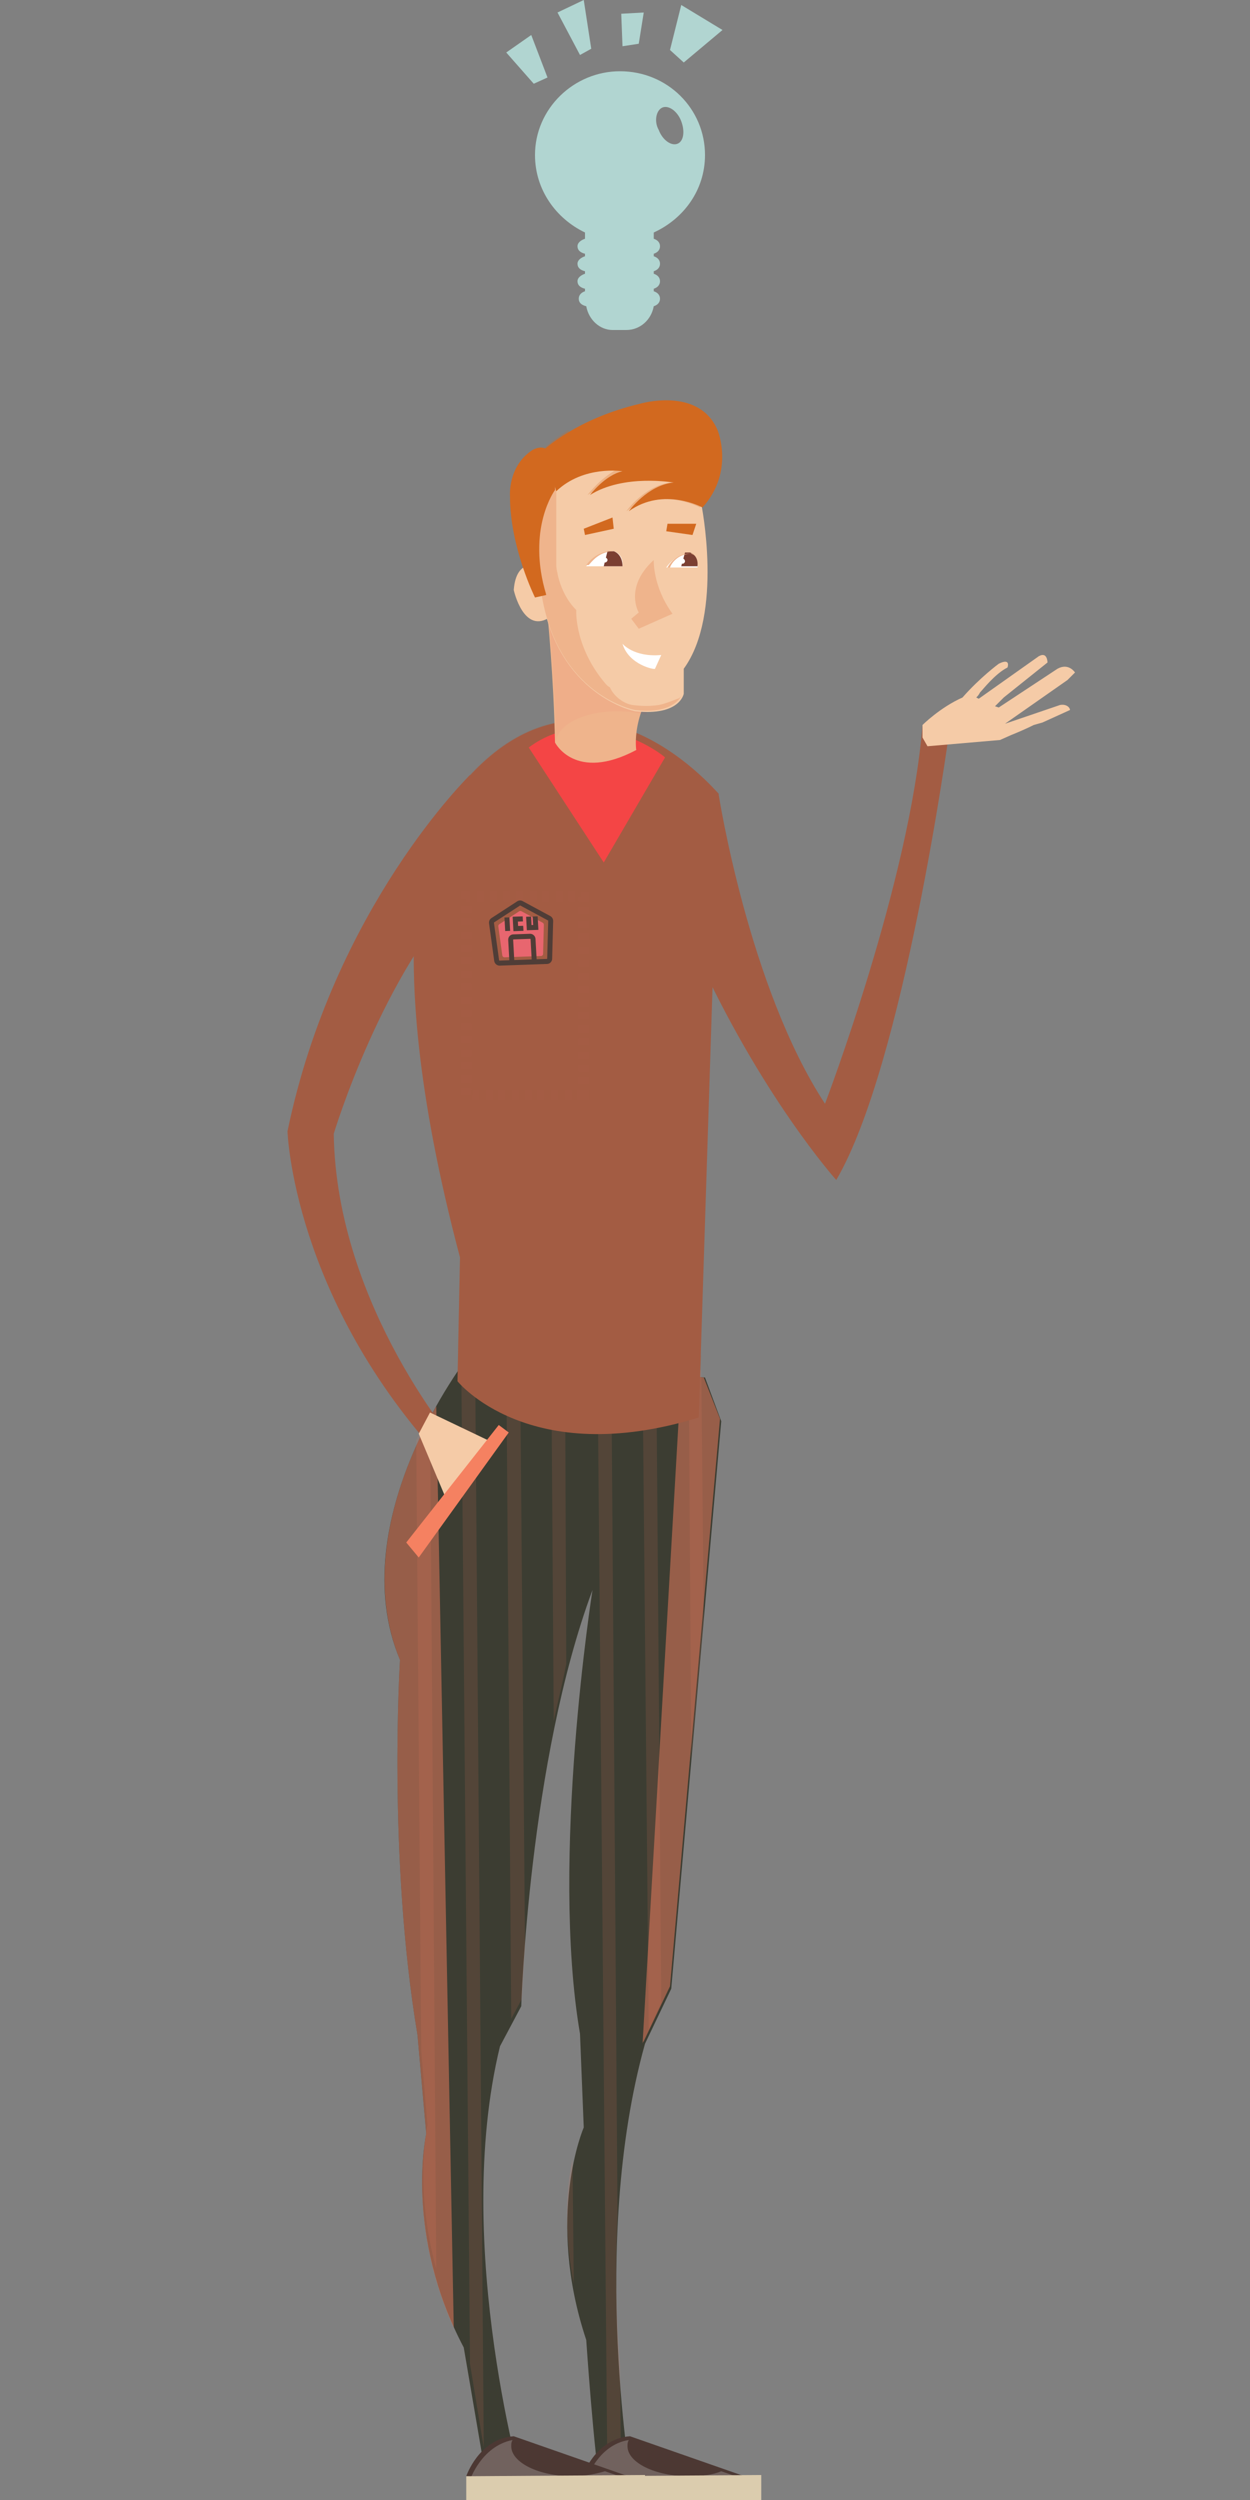 <svg width="100" height="200" viewBox="0 0 100 200" fill="none" xmlns="http://www.w3.org/2000/svg">
<rect x="0" y="0" width="100" height="200" fill="#808080" stroke="none"/>
<g clip-path="url(#clip0)">
<path d="M37.6 62C37.6 62 26.7 72.6 23 90.5C23 90.5 23.4 103.9 35.6 117L36.8 115.9C36.8 115.9 26.9 104.6 26.7 90.7C26.7 90.7 30.6 77.7 37.5 70.8L37.6 62Z" fill="#A35C43"/>
<path d="M57.5 63.6C57.5 63.6 59.9 79 66 88.3C66 88.3 72.8 70.5 73.8 58L75.9 58.8C75.9 58.8 72.3 85.2 66.9 94.4C66.9 94.4 60.8 87.6 55.5 75.8L57.5 63.6Z" fill="#A35C43"/>
<path d="M37.4 108.6C37.4 108.6 27.3 121.6 32 132.8C32 132.8 31 148.5 33.4 162.8L34.1 170.7C34.1 170.7 32.3 178.7 37.1 187.8L39.2 200.1L42 199.7C42 199.7 36.1 179.7 40 163.7L41.7 160.5C41.7 160.5 42.3 140.9 47.4 127.2C47.4 127.2 44 148.7 46.4 162.7L46.7 170.2C46.7 170.2 43.6 177.3 46.9 187.2C46.9 187.2 47.5 196.2 48.1 199.6L50.6 199.3C50.6 199.3 47.1 179.6 51.6 163.5L53.7 159.1L57.7 113.7L56.4 110.2L37.4 108.6Z" fill="#3C3D32"/>
<g opacity="0.7">
<path opacity="0.7" d="M56.3 110.2L54.5 110L51.4 163.6C51.4 163.5 51.4 163.4 51.5 163.3L53.6 158.9L57.6 113.5L56.3 110.2Z" fill="#F58161"/>
</g>
<g opacity="0.7">
<path opacity="0.7" d="M32 132.8C32 132.8 31 148.5 33.4 162.8L34.1 170.7C34.1 170.7 32.5 177.8 36.3 186.2L34.9 112.5C32.3 117.1 28.9 125.3 32 132.8Z" fill="#F58161"/>
</g>
<g opacity="0.5">
<g opacity="0.5">
<path opacity="0.5" d="M33.3 115.2L33.7 164.1L34.2 170C34.2 170 33.1 174.9 34.9 181.5L34.4 113C34 113.7 33.7 114.5 33.3 115.2Z" fill="#F58161"/>
</g>
<g opacity="0.5">
<path opacity="0.5" d="M37.5 108C37.5 108 37.3 108.3 36.9 108.8L37.6 189.1L38.7 195.8L38 108H37.5Z" fill="#F58161"/>
</g>
<g opacity="0.5">
<path opacity="0.5" d="M42 155.8L41.6 108.4L40.5 108.3L40.9 161.5L41.7 160C41.8 159.9 41.8 158.3 42 155.8Z" fill="#F58161"/>
</g>
<g opacity="0.5">
<path opacity="0.5" d="M41.3 199.2L42.1 199.1C42.1 199.1 41.8 197.9 41.3 195.9V199.2Z" fill="#F58161"/>
</g>
<g opacity="0.5">
<path opacity="0.5" d="M45.2 108.7L44.1 108.6L44.3 137.7C44.6 136.2 45 134.7 45.3 133.1L45.2 108.7Z" fill="#F58161"/>
</g>
<g opacity="0.5">
<path opacity="0.5" d="M45.9 182.7L45.8 172.7C45.3 175.1 45.1 178.5 45.9 182.7Z" fill="#F58161"/>
</g>
<g opacity="0.5">
<path opacity="0.5" d="M49.4 177.1L48.9 109L47.8 108.9L48.6 198.9L49.7 198.8L49.6 189.2C49.3 185.7 49.2 181.5 49.4 177.1Z" fill="#F58161"/>
</g>
<g opacity="0.5">
<path opacity="0.5" d="M51.4 109.2L51.9 162.4L52.9 160.2L52.5 109.3L51.4 109.2Z" fill="#F58161"/>
</g>
<g opacity="0.5">
<path opacity="0.5" d="M56.1 109.6L55.1 109.5L55.3 140.6L56.3 129.5L56.1 109.6Z" fill="#F58161"/>
</g>
</g>
<path d="M85.4 54.4L80.4 57.9L84.8 56.4C85.3 56.3 85.6 56.6 85.6 56.8L83.4 57.8L82.7 58C82.1 58.3 81.4 58.6 80.9 58.8L80 59.2L74.2 59.7L73.8 59V58C73.8 58 75.2 56.6 77 55.8C78.4 54.2 79.9 53.1 79.9 53.1C80.9 52.6 80.6 53.4 80.6 53.4C79.6 53.9 78.6 55.2 78.4 55.4C78.3 55.6 78.2 55.7 78.1 55.8L78.3 55.9L83.1 52.5C83.8 52.1 83.8 53 83.8 53L80.3 55.8L79.6 56.5L79.9 56.6L79.8 56.7L79.9 56.6L84.6 53.5C85.5 53 86 53.8 86 53.8L85.4 54.4Z" fill="#F5CBA7"/>
<path d="M35 65.4C35 65.4 29.7 73.8 36.8 100.6L36.6 110.5C36.6 110.5 42.3 117.6 55.9 113.4L57.5 63.5C57.5 63.6 45.7 49.1 35 65.4Z" fill="#A35C43"/>
<path d="M33.5 114.7L35.6 119.7L39 115.2L34.4 113L33.5 114.7Z" fill="#F5CBA7"/>
<path d="M39.9 114L32.5 123.4L33.5 124.6L40.7 114.6L39.9 114Z" fill="#F58161"/>
<path d="M50.4 194.9L60.7 198.5L46.6 198.1C46.6 198.1 47.6 195.1 50.4 194.9Z" fill="#4C3833"/>
<g opacity="0.5">
<path opacity="0.5" d="M50.3 195.2C50.2 195.4 50.2 195.5 50.2 195.7C50.2 197 52.4 198.1 55.1 198.1C56.1 198.1 57 198 57.7 197.7L60.9 198.8L46.9 198.4C46.9 198.4 47.8 195.6 50.3 195.2Z" fill="#DEDFE0"/>
</g>
<path d="M46.6 200.2L60.9 200.1V198L46.6 198.1V200.2Z" fill="#DBCCAE"/>
<path d="M41.1 194.9L51.4 198.5L37.3 198.1C37.3 198.1 38.3 195.1 41.1 194.9Z" fill="#4C3833"/>
<g opacity="0.5">
<path opacity="0.5" d="M41 195.2C40.9 195.4 40.9 195.5 40.9 195.7C40.9 197 43.1 198.1 45.8 198.1C46.8 198.1 47.7 197.9 48.4 197.7L51.6 198.8L37.6 198.4C37.6 198.4 38.5 195.7 41 195.2Z" fill="#DEDFE0"/>
</g>
<path d="M37.3 200.3L51.6 200.2V198L37.3 198.1V200.3Z" fill="#DBCCAE"/>
<g opacity="0.5">
<path opacity="0.5" d="M51.9 109.7C43.9 109.7 37.5 97.3 37.5 82C37.5 71.5 40.6 62.3 45.1 57.7C41.9 58.1 38.4 60.2 35 65.3C35 65.3 29.7 73.7 36.8 100.5L36.6 110.4C36.6 110.4 42.3 117.5 55.9 113.3L56.1 108.4C54.8 109.3 53.4 109.7 51.9 109.7Z" fill="#A35C43"/>
</g>
<g opacity="0.5">
<g opacity="0.5">
<path opacity="0.5" d="M47.1 88H46.2V87.2H46.7H47.1V88ZM45.7 88H45.2V87.2H45.7V88ZM44.6 88H44.1V87.2H44.6V88ZM43.6 88H43V87.2H43.5V88H43.6ZM42.5 88H42V87.2H42.5V88ZM41.5 88H41V87.2H41.5V88ZM40.4 88H39.9V87.2H40.4V88ZM39.4 88H38.9V87.2H39.4V88ZM38.3 88H37.8V87.2H38.3V88ZM37.7 87.6H36.9V87.1H37.7V87.6ZM47.1 86.7H46.3V86.2H47.1V86.7ZM37.7 86.6H36.9V86H37.7V86.6ZM47.1 85.7H46.3V85.2H47.1V85.7ZM37.7 85.5H36.9V85H37.7V85.5ZM47.1 84.7H46.3V84.2H47.1V84.7ZM37.7 84.5H36.9V84H37.7V84.5ZM47.1 83.6H46.3V83.1H47.1V83.6ZM37.7 83.4H36.9V82.9H37.7V83.4ZM47.1 82.6H46.3V82H47.1V82.6ZM37.7 82.4H36.9V81.9H37.7V82.4ZM47.1 81.5H46.3V81H47.1V81.5ZM37.7 81.3H36.9V80.8H37.7V81.3ZM47.1 80.5H46.3V80H47.1V80.5ZM37.7 80.3H36.9V79.8H37.7V80.3ZM47.1 79.4H46.3V78.9H47.1V79.4ZM37.7 79.2H36.9V78.7H37.7V79.2ZM47.1 78.4H46.3V77.9H47.1V78.4ZM37.7 78.2H36.9V77.7H37.7V78.2ZM47.1 77.3H46.3V76.8H47.1V77.3ZM37.7 77.1H36.9V76.6H37.7V77.1ZM47.1 76.3H46.3V75.8H47.1V76.3ZM37.7 76.1H36.9V75.6H37.7V76.1ZM47.1 75.2H46.3V74.7H47.1V75.2ZM37.7 75.1H36.9V74.6H37.7V75.1ZM47.1 74.2H46.3V73.7H47.1V74.2ZM37.7 74H36.9V73.5H37.7V74ZM47.1 73.1H46.3V72.6H47.1V73.1ZM37.7 73H36.9V72.5H37.7V73ZM46.7 72.1H46.5H46.3V71.8H46.5V71.4H47.1V72.1H46.7ZM46 72.1H45.5V71.3H46V72.1ZM45 72.1H44.5V71.3H45V72.1ZM43.9 72.1H43.4V71.3H43.9V72.1ZM42.9 72.1H42.4V71.3H42.9V72.1ZM41.8 72.1H41.3V71.3H41.8V72.1ZM40.8 72.1H40.3V71.3H40.8V72.1ZM39.7 72.1H39.2V71.3H39.7V72.1ZM38.7 72.1H38.2V71.3H38.7V72.1ZM37.6 72.1H37.3V71.9H36.9V71.3H37.6V71.7V71.9V72.1Z" fill="#A35C43"/>
</g>
</g>
<path d="M42.3 59.8L48.3 69L53.2 60.6C53.2 60.5 47.4 56 42.3 59.8Z" fill="#F44545"/>
<path d="M43.8 49.2C43.8 49.2 44.3 54.2 44.4 59.4C44.4 59.4 46 62.6 50.9 60C50.9 60 50.4 56.9 53.2 53.8L43.8 49.2Z" fill="#EFB48C"/>
<g opacity="0.2">
<path opacity="0.2" d="M49.4 56.9C50.2 56.9 51 57 51.7 57.2C51.8 56.3 52.2 55.3 53.3 54.2L43.9 49.5C43.9 49.5 44.4 54.6 44.5 59.4C44.5 58 46.7 56.9 49.4 56.9Z" fill="#DE2728"/>
</g>
<path d="M56.1 40.3C56.1 40.3 57.9 49.1 54.7 53.5V55.5C54.7 55.5 54.4 57.3 50.8 56.9C50.8 56.9 44.6 55.7 43.3 47.5C43.3 47.5 40 39.5 46.8 37.4C46.8 37.4 53.2 35.2 56.1 40.3Z" fill="#F5CBA7"/>
<path d="M52.3 44.8C52.3 44.8 52.2 46.9 53.8 49.1L51.1 50.3L50.5 49.5L51.1 49C51.1 49 49.9 47 52.3 44.8Z" fill="#EFB48C"/>
<path d="M49.8 51.5C49.8 51.5 50.7 52.6 52.9 52.4L52.4 53.5C52.4 53.6 50.3 53.2 49.8 51.5Z" fill="white"/>
<path d="M46.7 42.3L46.8 42.8L49.1 42.3L49 41.4L46.7 42.3Z" fill="#D2691F"/>
<path d="M53.4 41.9L53.3 42.5L55.4 42.8L55.7 41.9H53.4Z" fill="#D2691F"/>
<path d="M43.2 45.3C43.2 45.3 41.3 44.5 41.1 47.2C41.1 47.2 41.9 50.9 44.1 49.3L43.2 45.3Z" fill="#F5CBA7"/>
<path d="M46.9 45.3C46.9 45.3 47.7 44.1 49.1 44.1C49.1 44.1 49.9 44.3 49.8 45.3H46.9Z" fill="white"/>
<path d="M49.1 44.1C48.9 44.1 48.8 44.1 48.6 44.1L48.3 45.3H49.8C49.8 44.3 49.1 44.1 49.1 44.1Z" fill="#7B3F32"/>
<path d="M49.1 44.1C49.1 44.1 49.4 44.2 49.6 44.5C49.4 44.2 49.1 44.1 49.1 44.1C47.7 44 46.9 45.2 46.9 45.2H47.1C47.3 45 47.9 44.1 49.1 44.1Z" fill="#EFB48C"/>
<path d="M48.6 44.8C48.6 44.9 48.5 45 48.4 45C48.3 45 48.2 44.9 48.2 44.8C48.2 44.7 48.3 44.6 48.4 44.6C48.5 44.6 48.6 44.7 48.6 44.8Z" fill="white"/>
<path d="M53.3 45.4C53.3 45.4 54 44.3 55.2 44.3C55.2 44.3 55.9 44.5 55.8 45.4H53.3Z" fill="white"/>
<path d="M55.2 44.2C55.1 44.2 54.9 44.2 54.8 44.2L54.5 45.3H55.8C55.9 44.4 55.2 44.2 55.2 44.2Z" fill="#7B3F32"/>
<path d="M55.3 44.3C55.3 44.3 55.6 44.4 55.7 44.6C55.5 44.3 55.2 44.2 55.3 44.3C54 44.2 53.4 45.4 53.4 45.4H53.6C53.7 45.1 54.2 44.3 55.3 44.3Z" fill="#EFB48C"/>
<path d="M54.8 44.9C54.8 45 54.7 45.1 54.6 45.1C54.5 45.1 54.5 45 54.5 44.9C54.5 44.8 54.6 44.7 54.7 44.7C54.7 44.7 54.8 44.8 54.8 44.9Z" fill="white"/>
<path d="M54.2 55.9C53.7 56.1 53.2 56.3 52.7 56.4C52 56.5 51.4 56.5 50.6 56.4C49.9 56.3 49.1 55.7 48.8 55C46.3 53.4 44.6 49.9 44.6 45.9C44.6 45.9 44.6 45.9 44.6 45.8H44.5V38.5C40.8 41.5 43.3 47.4 43.3 47.4C44.6 55.7 50.8 56.8 50.8 56.8C53.3 57.1 54.2 56.2 54.5 55.7C54.4 55.8 54.3 55.9 54.2 55.9Z" fill="#EFB48C"/>
<path d="M43.5 36C43.5 36 46.1 33.5 51.2 32.3C51.2 32.3 55.9 30.9 57.4 34.4C57.4 34.4 58.8 37.7 56.2 40.6C56.2 40.6 53.1 38.9 50.3 40.9C50.3 40.9 51.8 38.8 53.9 38.6C53.9 38.6 49.9 37.9 47.2 39.6C47.2 39.6 48.4 38 49.8 37.7C49.8 37.7 46.7 37.2 44.5 39.3L43.5 36Z" fill="#D2691F"/>
<path d="M44.5 45.2C44.5 45.2 44.6 47.3 46.1 48.8C46.1 48.8 45.9 52 48.8 55.1L47.8 54.9C47.8 54.9 44.8 51.1 44.4 49.2L44.5 45.2Z" fill="#EFB48C"/>
<g opacity="0.5">
<path opacity="0.5" d="M53.8 37.6C52.8 37.6 51.8 37.5 50.9 37.4C51.7 34.9 55.7 34.8 55.7 34.8C51.7 34.4 49.3 36.4 48.7 36.9C48.4 36.8 48.1 36.7 47.9 36.6C50.2 33.8 55.7 33.8 55.7 33.8C50.2 33.2 47.4 35.3 46.7 36C46.6 35.9 46.5 35.9 46.4 35.8C48 33.8 51.8 33 51.8 33C48.2 33.3 46.3 34.8 45.8 35.2C45.6 35 45.5 34.7 45.5 34.4C44.2 35.2 43.6 35.8 43.6 35.8L44.4 39C46.6 36.9 49.7 37.4 49.7 37.4C48.2 38 47 39.6 47 39.6C49.7 37.9 53.7 38.6 53.7 38.6C51.6 38.8 50.1 40.9 50.1 40.9C52.9 38.9 56 40.6 56 40.6C57 39.5 57.4 38.3 57.5 37.3C56.5 37.5 55.2 37.6 53.8 37.6Z" fill="#D2691F"/>
</g>
<path d="M42.8 47.8C42.8 47.8 40.8 43.8 40.8 39.7C40.8 39.7 40.6 37.3 42.6 36C42.6 36 43.6 35.4 44 36.3C44 36.3 44.4 37.9 44.4 39.2C44.4 39.2 42.1 42.3 43.7 47.6L42.8 47.8Z" fill="#D2691F"/>
<g opacity="0.5">
<path opacity="0.5" d="M43.2 42.7C41.9 42.7 40.9 41.2 40.8 39.4C40.8 39.5 40.8 39.6 40.8 39.6C40.8 43.7 42.8 47.7 42.8 47.7L43.7 47.5C43.1 45.7 43.1 44 43.2 42.7Z" fill="#D2691F"/>
</g>
<g opacity="0.75">
<path d="M43.283 76.481L40.364 76.584C40.321 76.586 40.278 76.571 40.245 76.542C40.211 76.513 40.189 76.473 40.183 76.429L39.864 74.112C39.86 74.079 39.864 74.045 39.878 74.015C39.891 73.985 39.913 73.959 39.94 73.942L41.537 72.902C41.562 72.885 41.592 72.876 41.622 72.875C41.653 72.874 41.683 72.881 41.71 72.896L43.415 73.818C43.444 73.834 43.468 73.857 43.485 73.886C43.502 73.915 43.51 73.949 43.509 73.982L43.447 76.313C43.445 76.357 43.428 76.399 43.398 76.43C43.367 76.461 43.327 76.479 43.283 76.481Z" fill="#FF697D"/>
<path d="M44.023 73.284L41.808 72.088C41.741 72.052 41.667 72.035 41.592 72.037C41.518 72.04 41.446 72.063 41.383 72.103L39.309 73.452C39.242 73.495 39.189 73.557 39.157 73.631C39.124 73.704 39.112 73.786 39.123 73.867L39.537 76.872C39.552 76.979 39.606 77.077 39.688 77.147C39.77 77.218 39.874 77.255 39.979 77.251L43.772 77.117C43.878 77.112 43.977 77.068 44.051 76.992C44.125 76.916 44.168 76.815 44.172 76.707L44.253 73.684C44.255 73.603 44.235 73.522 44.194 73.451C44.153 73.381 44.094 73.323 44.023 73.284ZM41.142 76.806L41.052 75.182C41.052 75.175 41.054 75.168 41.059 75.162C41.064 75.157 41.07 75.154 41.078 75.154L42.417 75.106C42.425 75.106 42.431 75.109 42.437 75.113C42.442 75.118 42.445 75.125 42.445 75.132L42.535 76.756L41.142 76.806L41.142 76.806ZM43.775 76.687C43.775 76.694 43.772 76.701 43.768 76.705C43.763 76.71 43.757 76.713 43.75 76.713L42.931 76.742L42.841 75.118C42.835 75.004 42.784 74.896 42.7 74.818C42.617 74.74 42.507 74.699 42.395 74.703L41.055 74.751C40.943 74.755 40.839 74.804 40.764 74.887C40.689 74.971 40.651 75.082 40.657 75.196L40.746 76.82L39.957 76.848C39.95 76.848 39.944 76.846 39.939 76.842C39.934 76.837 39.93 76.831 39.929 76.824L39.515 73.819C39.514 73.814 39.515 73.809 39.517 73.805C39.519 73.8 39.523 73.796 39.527 73.793L41.601 72.445C41.605 72.442 41.61 72.441 41.614 72.441C41.619 72.441 41.624 72.442 41.628 72.444L43.843 73.639C43.847 73.642 43.851 73.646 43.853 73.65C43.856 73.654 43.857 73.66 43.857 73.665L43.775 76.687ZM40.416 74.484L40.812 74.469L40.752 73.388L40.356 73.402L40.416 74.484ZM41.076 74.495L41.878 74.467L41.855 74.064L41.449 74.078L41.43 73.727L41.836 73.713L41.814 73.309L41.012 73.338L41.076 74.495ZM42.654 74L42.522 74.005L42.485 73.326L42.089 73.34L42.149 74.422L43.072 74.389L43.012 73.307L42.616 73.321L42.654 74Z" fill="#333333"/>
</g>
<path d="M56.4 12.4C56.4 8.7 53.4 5.7 49.6 5.7C45.9 5.7 42.8 8.7 42.8 12.4C42.8 15.2 44.5 17.5 46.8 18.6V19.1C46.5 19.2 46.2 19.4 46.2 19.7C46.2 20 46.4 20.2 46.8 20.3V20.5C46.5 20.6 46.2 20.8 46.2 21.1C46.2 21.4 46.4 21.6 46.8 21.7V21.9C46.5 22 46.2 22.2 46.2 22.5C46.2 22.8 46.4 23 46.8 23.1V23.3C46.5 23.4 46.3 23.6 46.3 23.9C46.3 24.2 46.5 24.4 46.9 24.5C47.1 25.6 48 26.4 49 26.4H50.1C51.2 26.4 52.1 25.6 52.3 24.5C52.6 24.4 52.8 24.2 52.8 23.9C52.8 23.6 52.6 23.4 52.3 23.3V23.1C52.6 23 52.8 22.8 52.8 22.5C52.8 22.2 52.6 22 52.3 21.9V21.7C52.6 21.6 52.8 21.4 52.8 21.1C52.8 20.8 52.6 20.6 52.3 20.5V20.3C52.6 20.2 52.8 20 52.8 19.7C52.8 19.4 52.6 19.2 52.3 19.1V18.6C54.7 17.5 56.4 15.2 56.4 12.4ZM53 8.6C53.5 8.4 54.2 8.9 54.5 9.7C54.8 10.5 54.7 11.3 54.2 11.5C53.7 11.7 53 11.2 52.7 10.4C52.3 9.7 52.5 8.8 53 8.6Z" fill="#B1D5D1"/>
<path d="M40.5 4.2L42.7 6.7L43.8 6.2L42.5 2.8L40.5 4.2Z" fill="#B1D5D1"/>
<path d="M44.6 1L46.4 4.4L47.3 3.9L46.7 0L44.6 1Z" fill="#B1D5D1"/>
<path d="M49.7 1.1L49.8 3.7L51.1 3.5L51.5 1L49.7 1.1Z" fill="#B1D5D1"/>
<path d="M54.5 0.4L53.6 4L54.7 5L57.8 2.4L54.5 0.4Z" fill="#B1D5D1"/>
</g>
<defs>
<clipPath id="clip0">
<rect width="100" height="200" fill="white"/>
</clipPath>
</defs>
</svg>

